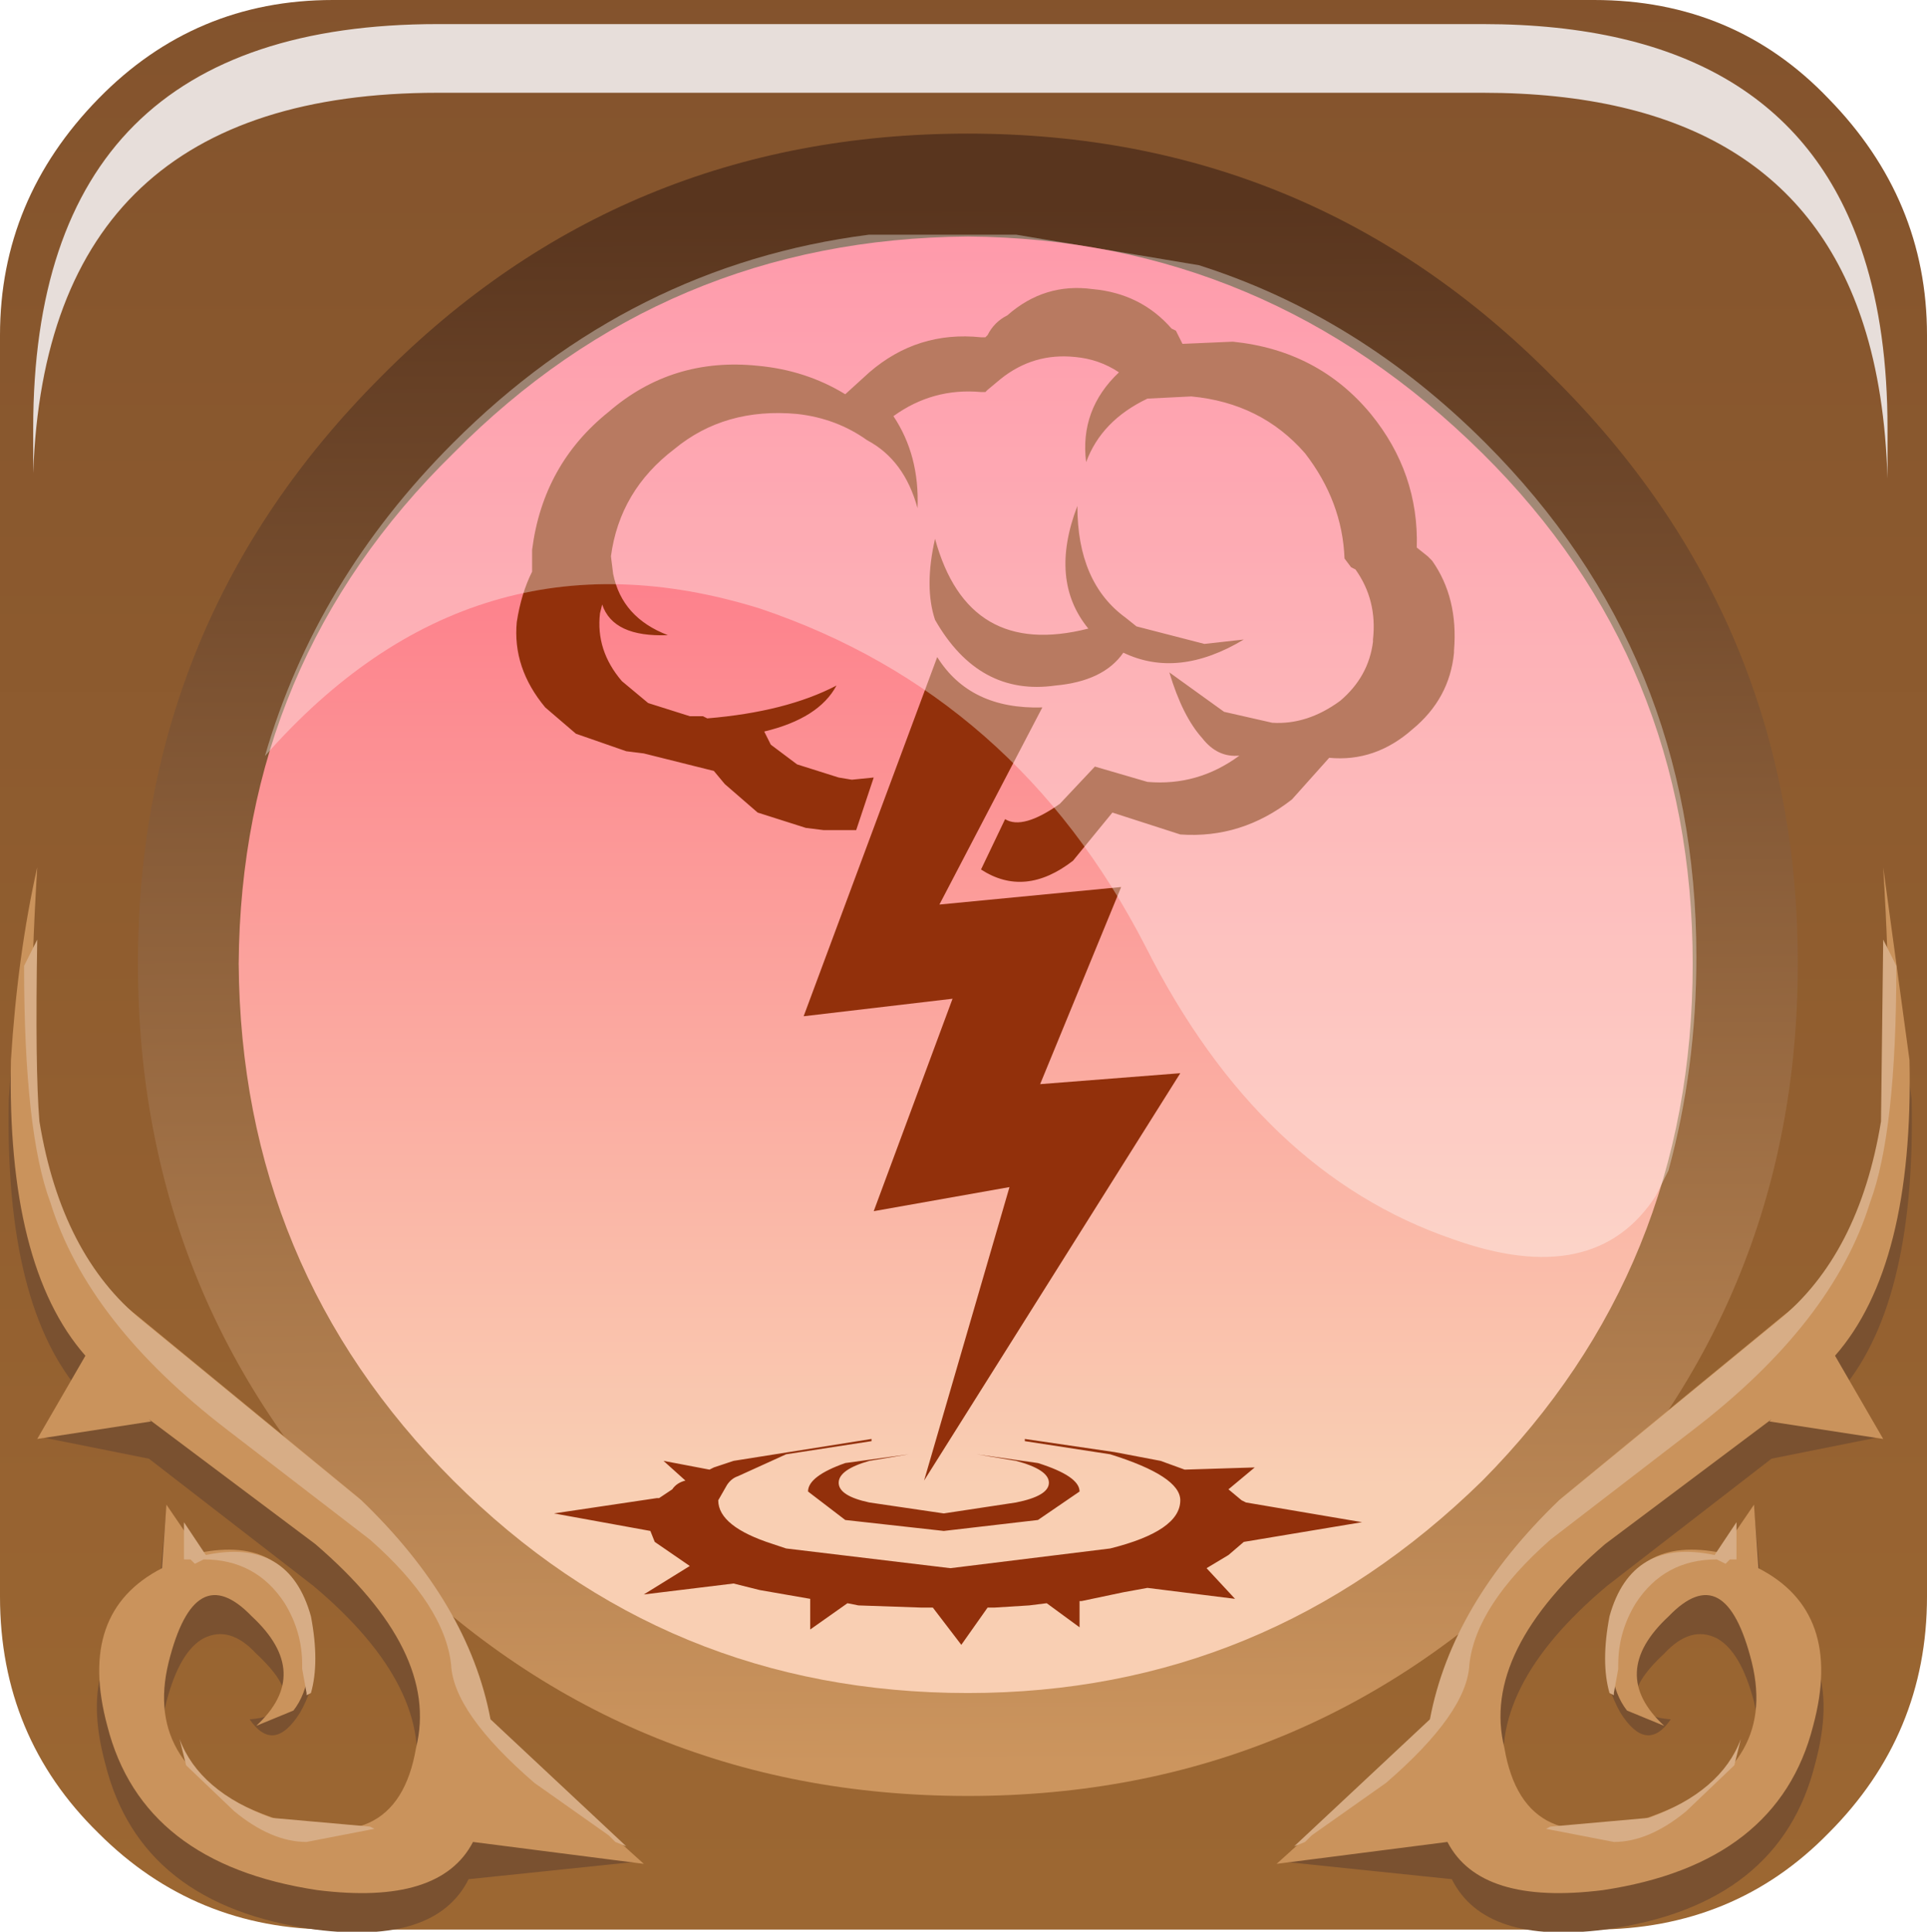 <?xml version="1.0" encoding="UTF-8" standalone="no"?>
<svg xmlns:xlink="http://www.w3.org/1999/xlink" height="66.15px" width="66.0px" xmlns="http://www.w3.org/2000/svg">
  <g transform="matrix(1.5, 0.0, 0.0, 1.5, 0.0, 0.0)">
    <use height="44.05" transform="matrix(1.0, 0.0, 0.0, 1.0, 0.0, 0.0)" width="44.0" xlink:href="#shape0"/>
    <use height="0.0" transform="matrix(1.209, 0.0, 0.0, 1.21, 0.95, 0.75)" width="0.0" xlink:href="#sprite0"/>
    <use height="24.3" transform="matrix(1.0, 0.0, 0.0, 1.0, 0.2, 19.8)" width="43.45" xlink:href="#shape1"/>
    <use height="20.15" transform="matrix(1.159, 0.0, 0.0, 1.161, 6.05, 5.3)" width="28.2" xlink:href="#sprite1"/>
    <use height="8.6" transform="matrix(1.208, 0.0, 0.0, 1.206, 0.758, 0.55)" width="35.05" xlink:href="#sprite2"/>
  </g>
  <defs>
    <g id="shape0" transform="matrix(1.0, 0.0, 0.0, 1.0, 0.0, 0.0)">
      <path d="M22.05 2.5 Q30.45 2.5 36.35 8.35 42.25 14.25 42.25 22.65 42.25 31.0 36.35 36.9 30.45 42.8 22.05 42.8 13.75 42.8 7.85 36.9 1.9 31.0 1.9 22.65 1.9 14.25 7.85 8.35 13.75 2.5 22.05 2.5" fill="url(#gradient0)" fill-rule="evenodd" stroke="none"/>
      <path d="M24.95 6.6 Q26.05 6.7 26.75 7.5 L26.85 7.55 27.0 7.85 28.15 7.8 Q30.1 8.0 31.3 9.45 32.4 10.8 32.35 12.5 L32.6 12.7 32.7 12.8 Q33.3 13.65 33.2 14.85 L33.2 14.9 Q33.1 15.95 32.25 16.65 31.4 17.4 30.35 17.3 L29.5 18.25 Q28.35 19.15 26.95 19.05 L25.4 18.55 24.5 19.65 Q23.4 20.5 22.4 19.85 L22.95 18.7 Q23.35 18.95 24.2 18.35 L25.0 17.5 26.2 17.85 Q27.35 17.95 28.3 17.25 27.8 17.3 27.45 16.85 27.0 16.35 26.7 15.35 L27.95 16.25 29.05 16.5 Q29.85 16.55 30.6 16.0 31.25 15.45 31.35 14.65 L31.35 14.6 Q31.45 13.7 30.95 13.0 L30.85 12.95 30.7 12.75 Q30.65 11.45 29.8 10.35 28.8 9.2 27.2 9.05 L26.2 9.1 Q25.15 9.6 24.8 10.55 24.65 9.35 25.55 8.5 25.1 8.2 24.55 8.15 23.6 8.05 22.85 8.65 L22.55 8.9 22.5 8.95 22.4 8.95 Q21.3 8.85 20.4 9.5 21.0 10.4 20.95 11.6 20.65 10.5 19.8 10.05 19.1 9.55 18.2 9.45 16.55 9.3 15.4 10.25 14.15 11.2 13.95 12.7 L14.0 13.1 Q14.2 14.1 15.25 14.5 14.0 14.55 13.75 13.8 L13.7 14.0 Q13.6 14.85 14.2 15.55 L14.8 16.05 15.75 16.35 16.05 16.35 16.15 16.4 Q17.95 16.25 19.1 15.65 18.7 16.4 17.45 16.7 L17.6 17.0 18.2 17.45 19.15 17.75 19.45 17.8 19.95 17.75 19.55 18.95 18.8 18.95 18.4 18.9 17.3 18.55 16.55 17.9 16.3 17.6 14.7 17.2 14.3 17.15 13.15 16.75 12.45 16.15 Q11.7 15.25 11.8 14.2 11.9 13.55 12.15 13.05 L12.15 12.55 Q12.4 10.6 13.9 9.4 15.35 8.15 17.3 8.35 18.4 8.45 19.3 9.0 L19.85 8.5 Q20.95 7.55 22.4 7.7 L22.5 7.7 22.55 7.65 Q22.7 7.35 23.0 7.2 23.85 6.45 24.95 6.6 M27.5 14.7 L28.4 14.6 Q26.9 15.5 25.65 14.9 25.2 15.55 24.1 15.65 22.35 15.9 21.35 14.15 21.1 13.4 21.35 12.3 22.1 15.05 24.85 14.35 23.95 13.25 24.6 11.55 24.6 13.3 25.7 14.1 L25.95 14.3 27.5 14.7 M20.75 33.2 L19.85 33.35 Q19.15 33.55 19.15 33.85 19.15 34.15 19.85 34.3 L21.55 34.55 23.2 34.3 Q23.95 34.15 23.95 33.85 23.95 33.55 23.2 33.35 L22.3 33.2 23.7 33.4 Q24.65 33.7 24.65 34.05 L23.7 34.7 21.55 34.95 19.3 34.7 18.45 34.05 Q18.45 33.7 19.3 33.4 L20.75 33.2 M15.0 34.2 L15.05 34.2 15.35 34.0 Q15.45 33.85 15.65 33.8 L15.15 33.35 16.2 33.55 16.3 33.5 16.75 33.35 19.9 32.85 19.9 32.9 17.95 33.2 16.85 33.7 Q16.7 33.75 16.6 33.9 L16.4 34.25 Q16.4 34.85 17.65 35.25 L17.95 35.35 21.7 35.8 25.35 35.35 Q26.95 34.95 26.95 34.25 26.95 33.7 25.35 33.2 L23.4 32.9 23.4 32.85 25.45 33.15 26.5 33.35 27.05 33.55 28.65 33.5 28.05 34.0 28.35 34.25 28.45 34.3 31.1 34.75 28.4 35.2 28.05 35.5 27.55 35.8 28.2 36.5 26.2 36.25 25.65 36.35 24.7 36.55 24.65 36.55 24.65 37.15 23.9 36.6 23.5 36.65 22.7 36.7 22.55 36.7 21.95 37.55 21.3 36.7 21.05 36.7 19.6 36.65 19.35 36.6 18.5 37.2 18.5 36.5 17.35 36.3 16.75 36.15 14.7 36.4 15.75 35.75 14.95 35.2 14.85 34.95 12.65 34.55 15.0 34.2 M23.8 16.15 L21.45 20.65 25.6 20.25 23.75 24.75 26.95 24.5 21.1 33.8 23.05 27.1 19.95 27.65 21.75 22.8 18.35 23.2 21.4 15.0 Q22.15 16.2 23.8 16.15" fill="#92300b" fill-rule="evenodd" stroke="none"/>
      <path d="M22.0 4.7 Q14.8 4.7 9.7 9.8 4.65 14.95 4.65 22.05 4.65 29.25 9.7 34.35 14.75 39.45 22.0 39.45 29.15 39.45 34.2 34.35 39.3 29.25 39.3 22.05 39.3 14.85 34.2 9.8 29.15 4.7 22.0 4.7 M36.4 0.0 Q39.6 0.0 41.75 2.25 44.0 4.55 44.0 7.65 L44.0 36.45 Q44.0 39.6 41.75 41.85 39.6 44.05 36.4 44.05 L7.6 44.05 Q4.45 44.05 2.25 41.85 0.0 39.65 0.0 36.45 L0.0 7.65 Q0.0 4.55 2.25 2.25 4.45 0.0 7.6 0.0 L36.4 0.0" fill="url(#gradient1)" fill-rule="evenodd" stroke="none"/>
      <path d="M33.85 10.35 Q28.9 5.45 22.1 5.4 15.2 5.45 10.35 10.35 5.5 15.1 5.45 22.0 5.5 28.95 10.35 33.8 15.2 38.65 22.1 38.65 28.9 38.65 33.85 33.8 38.65 28.95 38.65 22.0 38.65 15.1 33.85 10.35 M41.05 22.0 Q41.05 29.85 35.45 35.4 29.95 41.0 22.1 41.0 14.2 41.0 8.7 35.4 3.15 29.85 3.15 22.0 3.15 14.15 8.7 8.6 14.2 3.05 22.1 3.05 29.95 3.05 35.45 8.6 41.05 14.15 41.05 22.0" fill="url(#gradient2)" fill-rule="evenodd" stroke="none"/>
    </g>
    <linearGradient gradientTransform="matrix(0.0, -0.019, -0.019, 0.0, 22.05, 18.75)" gradientUnits="userSpaceOnUse" id="gradient0" spreadMethod="pad" x1="-819.2" x2="819.2">
      <stop offset="0.012" stop-color="#f9cfb3"/>
      <stop offset="1.0" stop-color="#ff5b79"/>
    </linearGradient>
    <linearGradient gradientTransform="matrix(0.0, -0.034, -0.055, 0.0, 22.4, 16.35)" gradientUnits="userSpaceOnUse" id="gradient1" spreadMethod="pad" x1="-819.2" x2="819.2">
      <stop offset="0.02" stop-color="#9c6732"/>
      <stop offset="1.0" stop-color="#7d4e2b"/>
    </linearGradient>
    <linearGradient gradientTransform="matrix(1.0E-4, 0.022, -0.023, 1.0E-4, 22.15, 22.25)" gradientUnits="userSpaceOnUse" id="gradient2" spreadMethod="pad" x1="-819.2" x2="819.2">
      <stop offset="0.012" stop-color="#59351e"/>
      <stop offset="1.0" stop-color="#cc955e"/>
    </linearGradient>
    <g id="shape1" transform="matrix(1.0, 0.0, 0.0, 1.0, -0.2, -19.8)">
      <path d="M0.2 25.1 Q0.35 22.65 0.8 20.65 0.55 24.85 0.8 26.5 1.15 29.5 3.1 30.95 L8.1 35.1 Q10.6 37.45 11.0 40.2 L14.55 42.5 10.7 42.9 Q9.95 44.4 7.2 44.05 3.2 43.5 2.4 40.25 1.7 37.65 3.6 36.65 L3.8 34.45 4.5 36.3 Q6.5 35.9 6.95 37.0 7.45 38.05 6.85 39.1 6.25 40.05 5.7 39.25 6.4 39.2 6.5 38.8 6.55 38.4 5.85 37.75 5.25 37.1 4.65 37.4 4.1 37.7 3.8 38.85 3.2 41.3 6.05 42.4 9.0 43.5 9.45 40.8 9.95 38.55 7.15 36.2 L3.4 33.3 0.9 32.8 1.9 31.85 Q0.1 29.85 0.2 25.1" fill="#7a5130" fill-rule="evenodd" stroke="none"/>
      <path d="M0.25 24.2 Q0.4 21.8 0.85 19.8 0.6 23.95 0.85 25.55 1.2 28.55 3.15 30.05 L8.2 34.2 Q10.65 36.55 11.05 39.25 L14.7 42.55 10.8 42.05 Q10.05 43.5 7.25 43.15 3.25 42.55 2.45 39.4 1.75 36.8 3.7 35.8 L3.8 34.35 4.55 35.45 Q6.55 35.05 7.0 36.85 7.25 38.35 6.7 39.05 L5.85 39.4 Q7.15 38.2 5.75 36.9 4.45 35.55 3.85 37.95 3.25 40.4 6.1 41.45 9.05 42.55 9.5 39.9 10.05 37.7 7.2 35.25 L3.4 32.4 3.45 32.45 0.85 32.85 1.95 30.95 Q0.15 28.9 0.25 24.2" fill="#ca935c" fill-rule="evenodd" stroke="none"/>
      <path d="M0.85 21.45 Q0.8 24.4 0.9 25.6 1.4 28.65 3.25 30.15 L8.25 34.25 Q10.7 36.6 11.2 39.25 L14.3 42.15 14.05 42.05 13.9 41.9 12.2 40.7 Q10.35 39.1 10.3 38.0 10.15 36.65 8.45 35.15 L5.2 32.65 Q2.0 30.2 1.15 27.45 0.55 25.85 0.55 22.05 L0.85 21.45 M6.5 36.6 Q5.85 35.6 4.65 35.6 L4.45 35.7 4.35 35.6 4.2 35.6 4.2 34.75 4.7 35.5 Q6.6 35.1 7.1 36.9 7.3 37.95 7.1 38.65 L7.0 38.7 7.0 38.65 6.9 38.1 6.9 38.0 Q6.9 37.25 6.5 36.6 M4.25 40.3 L4.1 39.7 Q4.55 40.9 6.2 41.5 L8.45 41.7 8.55 41.75 7.0 42.05 Q6.2 42.05 5.35 41.35 L4.25 40.3" fill="#d7ad86" fill-rule="evenodd" stroke="none"/>
      <path d="M43.65 25.1 Q43.75 29.85 41.95 31.85 L42.95 32.8 40.45 33.3 36.7 36.2 Q33.9 38.55 34.4 40.8 34.85 43.5 37.8 42.4 40.65 41.3 40.05 38.85 39.75 37.7 39.2 37.4 38.6 37.1 38.0 37.75 37.3 38.4 37.35 38.8 37.45 39.2 38.15 39.25 37.6 40.05 37.0 39.1 36.4 38.05 36.9 37.0 37.35 35.9 39.35 36.3 L40.05 34.45 40.25 36.65 Q42.15 37.65 41.45 40.25 40.65 43.5 36.65 44.05 33.9 44.4 33.15 42.9 L29.3 42.5 32.85 40.2 Q33.25 37.45 35.75 35.1 L40.75 30.95 Q42.7 29.5 43.05 26.5 43.3 24.85 43.05 20.65 L43.65 25.1" fill="#7a5130" fill-rule="evenodd" stroke="none"/>
      <path d="M43.6 24.2 Q43.7 28.9 41.9 30.95 L43.0 32.85 40.4 32.45 40.45 32.4 36.65 35.25 Q33.8 37.7 34.35 39.9 34.8 42.55 37.75 41.45 40.6 40.4 40.0 37.95 39.4 35.55 38.1 36.9 36.7 38.2 38.0 39.4 L37.15 39.05 Q36.6 38.35 36.85 36.85 37.3 35.05 39.3 35.45 L40.05 34.35 40.15 35.8 Q42.1 36.8 41.4 39.4 40.6 42.55 36.6 43.15 33.8 43.5 33.05 42.05 L29.15 42.55 32.8 39.25 Q33.2 36.55 35.65 34.2 L40.7 30.05 Q42.65 28.55 43.0 25.55 43.25 23.95 43.0 19.8 L43.6 24.2" fill="#ca935c" fill-rule="evenodd" stroke="none"/>
      <path d="M37.35 36.6 Q36.95 37.25 36.95 38.0 L36.95 38.1 36.85 38.65 36.85 38.7 36.75 38.65 Q36.55 37.95 36.75 36.9 37.25 35.1 39.15 35.5 L39.65 34.75 39.65 35.6 39.5 35.6 39.4 35.7 39.2 35.6 Q38.0 35.6 37.35 36.6 M43.0 21.45 L43.3 22.05 Q43.3 25.85 42.7 27.45 41.85 30.2 38.65 32.65 L35.4 35.15 Q33.7 36.65 33.55 38.0 33.5 39.1 31.65 40.7 L29.95 41.9 29.8 42.05 29.55 42.15 32.65 39.25 Q33.15 36.6 35.6 34.25 L40.6 30.15 Q42.45 28.65 42.95 25.6 L43.0 21.45 M39.6 40.3 L38.5 41.35 Q37.65 42.05 36.85 42.05 L35.3 41.75 35.4 41.7 37.65 41.5 Q39.3 40.9 39.75 39.7 L39.6 40.3" fill="#d7ad86" fill-rule="evenodd" stroke="none"/>
    </g>
    <g id="sprite1" transform="matrix(1.0, 0.0, 0.0, 1.0, 0.0, 0.0)">
      <use height="20.15" transform="matrix(1.0, 0.0, 0.0, 1.0, 0.0, 0.0)" width="28.2" xlink:href="#shape2"/>
    </g>
    <g id="shape2" transform="matrix(1.0, 0.0, 0.0, 1.0, 0.0, 0.0)">
      <path d="M27.4 18.95 Q26.2 20.8 23.4 19.8 19.6 18.5 17.35 14.05 14.8 9.1 9.75 7.4 4.1 5.65 0.0 10.3 1.0 6.85 3.7 4.15 7.2 0.65 11.9 0.05 L14.8 0.05 18.4 0.65 Q21.55 1.65 24.05 4.15 28.2 8.3 28.2 14.25 28.2 16.45 27.65 18.45 L27.4 18.95" fill="#ffffff" fill-opacity="0.196" fill-rule="evenodd" stroke="none"/>
      <path d="M27.4 18.95 Q26.2 20.8 23.4 19.8 19.6 18.5 17.35 14.05 14.8 9.1 9.75 7.4 4.1 5.65 0.0 10.3 1.0 6.85 3.7 4.15 7.2 0.65 11.9 0.05 L14.8 0.05 18.4 0.65 Q21.55 1.65 24.05 4.15 28.2 8.3 28.2 14.25 28.2 16.45 27.65 18.45 L27.4 18.95" fill="#ffffff" fill-opacity="0.196" fill-rule="evenodd" stroke="none"/>
    </g>
    <g id="sprite2" transform="matrix(1.0, 0.0, 0.0, 1.0, 0.2, 0.0)">
      <use height="8.6" transform="matrix(1.0, 0.0, 0.0, 1.0, -0.2, 0.0)" width="35.05" xlink:href="#shape3"/>
    </g>
    <g id="shape3" transform="matrix(1.0, 0.0, 0.0, 1.0, 0.2, 0.0)">
      <path d="M34.85 8.6 Q34.8 6.95 34.4 5.7 33.0 1.3 27.2 1.3 L7.45 1.3 Q0.05 1.3 -0.2 8.5 L-0.2 7.65 Q-0.2 0.0 7.45 0.0 L27.2 0.0 Q33.0 0.0 34.4 4.4 34.85 5.8 34.85 7.65 L34.85 8.6" fill="#e7deda" fill-rule="evenodd" stroke="none"/>
    </g>
  </defs>
</svg>
